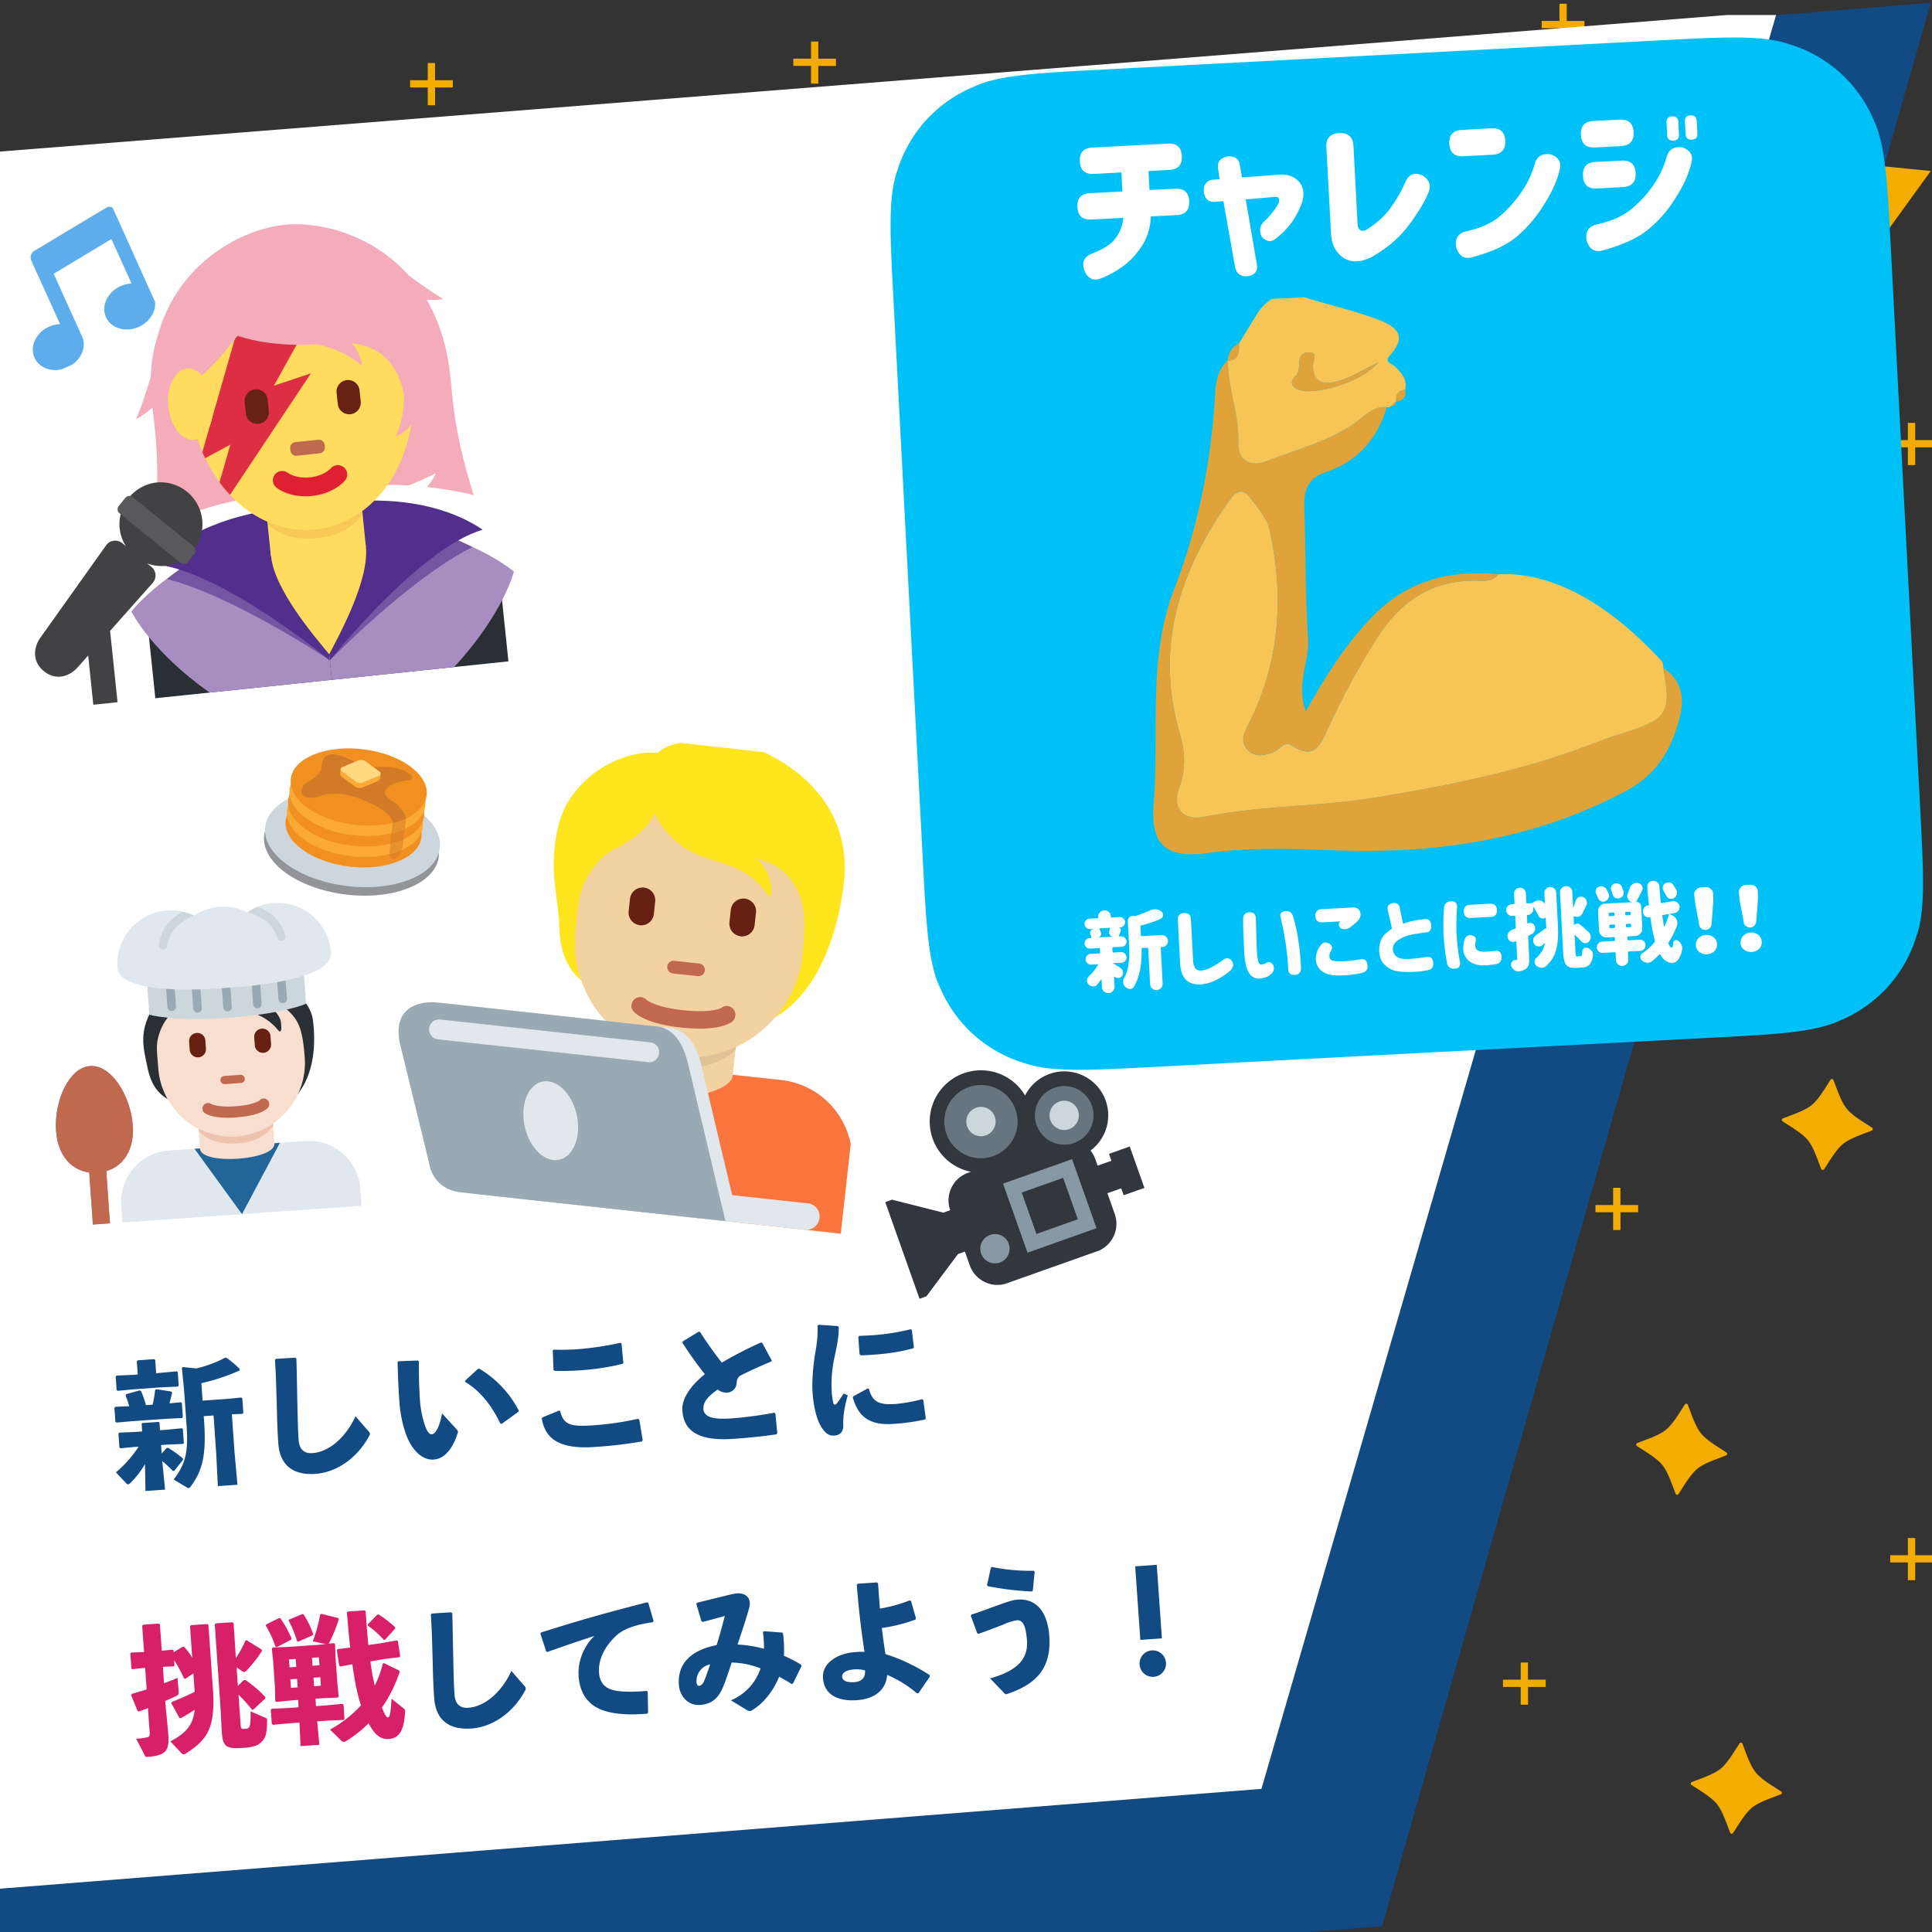 <svg id="レイヤー_1" data-name="レイヤー 1" xmlns="http://www.w3.org/2000/svg" xmlns:xlink="http://www.w3.org/1999/xlink" viewBox="0 0 1024 1024"><rect x="0" y="0" width="1024" height="1024" fill="#333333" stroke="none"/><defs><style>.cls-1{fill:none;}.cls-2{clip-path:url(#clip-path);}.cls-3{fill:#f3ac00;}.cls-4{fill:#f2ab00;}.cls-5{clip-path:url(#clip-path-2);}.cls-6{fill:#124a83;}.cls-7{clip-path:url(#clip-path-3);}.cls-8{fill:#fff;}.cls-9{clip-path:url(#clip-path-4);}.cls-10{fill:#d82068;}.cls-11{clip-path:url(#clip-path-6);}.cls-12{fill:#292f33;}.cls-13{fill:#ffdb5e;}.cls-14{fill:#a88dc1;}.cls-15{fill:#7355a2;}.cls-16{fill:#522e8d;}.cls-17{fill:#f8c954;}.cls-18{fill:#f4abba;}.cls-19{fill:#dd2e44;}.cls-20{fill:#de2032;}.cls-21{fill:#c1694f;}.cls-22{fill:#662213;}.cls-23{fill:#424143;}.cls-24{fill:#59595c;}.cls-25{clip-path:url(#clip-path-10);}.cls-26{clip-path:url(#clip-path-11);}.cls-27{fill:#fa743e;}.cls-28{fill:#f3d2a2;}.cls-29{fill:#e2c196;}.cls-30{fill:#ffe51e;}.cls-31{fill:#662113;}.cls-32{fill:#e1e8ed;}.cls-33{fill:#99aab5;}.cls-34{clip-path:url(#clip-path-13);}.cls-35{fill:#31373d;}.cls-36{fill:#66757f;}.cls-37{fill:#ccd6dd;}.cls-38{fill:#8899a6;}.cls-39{clip-path:url(#clip-path-17);}.cls-40{fill:#269;}.cls-41{fill:#f7dece;}.cls-42{fill:#eec2ad;}.cls-43{clip-path:url(#clip-path-21);}.cls-44{clip-path:url(#clip-path-22);}.cls-45{fill:#5dadec;}.cls-46{clip-path:url(#clip-path-24);}.cls-47{fill:#929497;}.cls-48{fill:#ccd6dc;}.cls-49{fill:#f19020;}.cls-50{fill:#faaa35;}.cls-51{fill:#e18524;}.cls-52{fill:#e5922e;}.cls-53{fill:#d17a28;}.cls-54{fill:#ffd882;}.cls-55{fill:#00c0f8;}.cls-56{clip-path:url(#clip-path-27);}.cls-57{clip-path:url(#clip-path-28);}.cls-58{fill:#f6c555;}.cls-59{fill:#e0a33a;}</style><clipPath id="clip-path"><rect class="cls-1" width="1024" height="1024"/></clipPath><clipPath id="clip-path-2"><rect class="cls-1" y="0.47" width="1024" height="1023.53"/></clipPath><clipPath id="clip-path-3"><rect class="cls-1" y="7.94" width="943.2" height="1014.59"/></clipPath><clipPath id="clip-path-4"><rect class="cls-1" x="454.27" y="3.42" width="531.95" height="531.96" transform="translate(-13.11 38.06) rotate(-3)"/></clipPath><clipPath id="clip-path-6"><rect class="cls-1" x="8.36" y="121.3" width="257.02" height="242.45" transform="translate(-24.46 15.54) rotate(-5.97)"/></clipPath><clipPath id="clip-path-10"><rect class="cls-1" x="212.4" y="391.91" width="252.47" height="246.7" transform="matrix(0.11, -0.99, 0.99, 0.11, -210.22, 796.21)"/></clipPath><clipPath id="clip-path-11"><rect class="cls-1" x="212.4" y="391.91" width="252.47" height="246.7" transform="translate(-210.22 796.21) rotate(-83.79)"/></clipPath><clipPath id="clip-path-13"><rect class="cls-1" x="467.33" y="564.31" width="131.98" height="112.57" transform="translate(-176.76 213.96) rotate(-19.53)"/></clipPath><clipPath id="clip-path-17"><rect class="cls-1" x="27.32" y="481.49" width="158.79" height="163.33" transform="translate(-39.02 8.82) rotate(-4)"/></clipPath><clipPath id="clip-path-21"><rect class="cls-1" x="5.85" y="120.19" width="70.99" height="68.64" transform="matrix(0.91, -0.41, 0.41, 0.91, -60.11, 30.86)"/></clipPath><clipPath id="clip-path-22"><rect class="cls-1" x="5.85" y="120.19" width="70.99" height="68.64" transform="matrix(0.91, -0.41, 0.41, 0.91, -60.11, 30.85)"/></clipPath><clipPath id="clip-path-24"><rect class="cls-1" x="149.08" y="389.02" width="77.57" height="93.24" transform="translate(-267.42 569) rotate(-83)"/></clipPath><clipPath id="clip-path-27"><rect id="SVGID" class="cls-1" x="604.53" y="153.04" width="283.06" height="297.11" transform="translate(-14.76 39.46) rotate(-3)"/></clipPath><clipPath id="clip-path-28"><rect id="SVGID-2" data-name="SVGID" class="cls-1" x="604.53" y="153.04" width="283.06" height="297.11" transform="matrix(1, -0.05, 0.05, 1, -14.76, 39.46)"/></clipPath></defs><g class="cls-2"><polygon class="cls-3" points="692.24 42.72 704.84 86.16 660.72 75.16 692.24 42.72"/><polygon class="cls-3" points="978.32 86.16 1023.33 90.63 996.7 127.48 978.32 86.16"/><path class="cls-4" d="M230.59,55.77h-3.87V46.36h-9.38V42.52h9.38V33.4h3.87v9.12H240v3.84h-9.38Z"/><path class="cls-4" d="M551.33,98.15h-3.87V88.74h-9.37V84.9h9.37V75.78h3.87V84.9h9.38v3.84h-9.38Z"/><path class="cls-4" d="M830.4,24.33h-3.87v-9.4h-9.38V11.09h9.38V2h3.87v9.12h9.38v3.84H830.4Z"/><path class="cls-4" d="M1015.09,246.51h-3.87V237.1h-9.37v-3.84h9.37v-9.12h3.87v9.12h9.38v3.84h-9.38Z"/><path class="cls-4" d="M33.16,328.2H29.29v-9.4H19.92V315h9.37v-9.12h3.87V315h9.38v3.84H33.16Z"/><path class="cls-4" d="M56.51,115.61H52.64v-9.4H43.26v-3.84h9.38V93.25h3.87v9.12h9.37v3.84H56.51Z"/><path class="cls-4" d="M433.73,44.33h-3.87V34.92h-9.38V31.08h9.38V22h3.87v9.11h9.37v3.84h-9.37Z"/><path class="cls-4" d="M982.24,382.79h-3.87v-9.41H969v-3.84h9.38v-9.12h3.87v9.12h9.37v3.84h-9.37Z"/><path class="cls-3" d="M971.08,571.9a.87.87,0,0,0-.82.38c-.55.81-1.14,1.75-1.77,2.75-2.33,3.65-5.22,8.2-8.3,10.7s-8.12,4.37-12.18,5.88c-1.1.41-2.15.8-3.06,1.17a.87.87,0,0,0-.48,1.13.83.83,0,0,0,.32.4c.81.55,1.75,1.14,2.75,1.78,3.65,2.32,8.2,5.21,10.7,8.29s4.37,8.13,5.88,12.19c.41,1.1.8,2.14,1.17,3a.86.86,0,0,0,1.13.48.83.83,0,0,0,.4-.32c.55-.81,1.14-1.75,1.78-2.74,2.32-3.66,5.21-8.21,8.29-10.7s8.13-4.38,12.19-5.89c1.1-.41,2.14-.8,3-1.17a.86.86,0,0,0,.48-1.13.83.83,0,0,0-.32-.4c-.81-.54-1.75-1.14-2.74-1.77-3.66-2.33-8.21-5.22-10.7-8.3s-4.37-8.13-5.89-12.19c-.41-1.1-.8-2.14-1.16-3A.87.87,0,0,0,971.08,571.9Z"/><path class="cls-3" d="M40.32,456.63a.69.69,0,0,0-.6.41c-.33.71-.69,1.53-1.07,2.41-1.38,3.2-3.11,7.19-5.25,9.55s-5.91,4.5-8.95,6.23c-.83.46-1.61.9-2.29,1.31a.7.7,0,0,0,.07,1.24c.71.33,1.54.69,2.41,1.06,3.2,1.39,7.19,3.12,9.55,5.26s4.51,5.91,6.23,8.95c.46.83.9,1.61,1.31,2.29a.7.7,0,0,0,1.24-.07c.33-.71.69-1.54,1.06-2.41,1.39-3.2,3.12-7.19,5.26-9.56s5.92-4.5,9-6.22c.82-.46,1.6-.9,2.28-1.31a.7.7,0,0,0-.07-1.24c-.71-.33-1.53-.69-2.4-1.07-3.2-1.39-7.19-3.11-9.56-5.25s-4.5-5.92-6.22-9c-.47-.82-.91-1.6-1.31-2.28A.72.72,0,0,0,40.32,456.63Z"/><path class="cls-3" d="M893.84,744a.85.85,0,0,0-.81.38c-.55.81-1.15,1.75-1.78,2.74-2.33,3.66-5.22,8.21-8.29,10.7s-8.13,4.37-12.19,5.89c-1.1.41-2.15.8-3,1.16a.87.87,0,0,0-.49,1.13.94.94,0,0,0,.32.41c.82.54,1.76,1.14,2.75,1.77,3.66,2.33,8.21,5.22,10.7,8.29s4.37,8.13,5.89,12.19c.41,1.1.8,2.15,1.16,3.05a.87.87,0,0,0,1.13.49.85.85,0,0,0,.4-.32c.55-.82,1.15-1.76,1.78-2.75,2.33-3.66,5.22-8.21,8.29-10.7s8.13-4.37,12.19-5.89c1.1-.41,2.15-.8,3-1.16a.87.87,0,0,0,.49-1.13.85.85,0,0,0-.32-.4c-.82-.55-1.75-1.15-2.75-1.78-3.65-2.32-8.21-5.22-10.7-8.29s-4.37-8.13-5.88-12.19c-.41-1.1-.8-2.15-1.17-3.05A.87.87,0,0,0,893.84,744Z"/><path class="cls-3" d="M18.5,601.08a.7.7,0,0,0-.6.4c-.33.72-.69,1.54-1.07,2.41-1.39,3.2-3.11,7.19-5.25,9.56s-5.91,4.5-8.95,6.22c-.83.47-1.61.91-2.29,1.31a.71.71,0,0,0-.25,1,.79.79,0,0,0,.32.28c.71.34,1.53.69,2.4,1.07,3.2,1.39,7.19,3.12,9.56,5.25s4.51,5.92,6.23,9c.46.82.9,1.61,1.31,2.28a.71.71,0,0,0,1,.25.76.76,0,0,0,.28-.31c.33-.72.69-1.54,1.06-2.41,1.39-3.2,3.12-7.19,5.26-9.56s5.92-4.5,9-6.22l2.28-1.31a.7.7,0,0,0,.24-1,.65.65,0,0,0-.31-.28c-.71-.34-1.53-.69-2.4-1.07-3.2-1.39-7.2-3.12-9.57-5.25s-4.5-5.92-6.22-9c-.46-.83-.9-1.6-1.31-2.28A.67.67,0,0,0,18.5,601.08Z"/><path class="cls-3" d="M922.81,923.66a.86.86,0,0,0-.82.38c-.54.81-1.14,1.75-1.77,2.74-2.33,3.66-5.22,8.21-8.3,10.7s-8.12,4.38-12.18,5.89c-1.1.41-2.15.8-3.06,1.17a.87.87,0,0,0-.48,1.13.89.89,0,0,0,.32.4c.82.55,1.75,1.14,2.75,1.77,3.65,2.33,8.2,5.22,10.7,8.3s4.37,8.12,5.88,12.18c.42,1.1.8,2.15,1.17,3.06a.87.87,0,0,0,1.13.48.89.89,0,0,0,.4-.32c.55-.81,1.15-1.75,1.78-2.75,2.32-3.65,5.22-8.2,8.29-10.7s8.13-4.37,12.19-5.88c1.1-.41,2.14-.8,3.05-1.17a.87.87,0,0,0,.49-1.13.92.92,0,0,0-.33-.4c-.81-.55-1.74-1.14-2.74-1.78-3.66-2.32-8.21-5.21-10.7-8.29s-4.37-8.13-5.88-12.19c-.42-1.1-.8-2.14-1.17-3A.87.87,0,0,0,922.81,923.66Z"/><path class="cls-3" d="M59.85,820.6a.69.69,0,0,0-.6.41c-.34.71-.69,1.53-1.07,2.4-1.39,3.2-3.12,7.19-5.25,9.56s-5.92,4.5-9,6.23c-.83.46-1.61.9-2.28,1.31a.69.69,0,0,0-.25,1,.7.7,0,0,0,.31.28c.72.33,1.54.69,2.41,1.06,3.2,1.39,7.19,3.12,9.56,5.26s4.5,5.91,6.22,8.95c.47.83.91,1.61,1.31,2.29a.7.7,0,0,0,1,.24.65.65,0,0,0,.28-.31c.34-.71.69-1.54,1.07-2.41,1.39-3.2,3.12-7.19,5.25-9.56s5.92-4.5,9-6.22c.83-.46,1.6-.9,2.28-1.31a.71.71,0,0,0,.25-1,.76.76,0,0,0-.31-.28c-.72-.33-1.54-.69-2.41-1.07-3.2-1.39-7.19-3.11-9.56-5.25s-4.5-5.92-6.22-9c-.47-.82-.91-1.6-1.31-2.28A.72.72,0,0,0,59.85,820.6Z"/></g><g class="cls-5"><polygon class="cls-6" points="1023.33 1.47 -509.73 124.83 -607.9 132.7 -1987.67 243.7 -1987.67 1239.73 -898.61 1152.24 -325.77 1106.09 732.51 1020.9 1023.33 1.47"/></g><g class="cls-7"><polygon class="cls-8" points="941.97 5.85 -598.09 127.61 -690.39 134.89 -1987.83 237.54 -1987.83 1158.22 -963.78 1077.29 -425.16 1034.68 668.59 948.14 941.97 5.85"/></g><path class="cls-6" d="M95.85,743.22l.55.47.51,7.36-.47.54L88,752l-18.13,1.27L61.7,754l-.54-.47-.52-7.36.48-.54,7.37-.3c-.59-2.08-1.32-4.16-1.94-5.72l.39-.69,7.18-2,.7.54a56.74,56.74,0,0,1,2.56,7.29l3.56-.25c.55-2.6,1-5.19,1.29-7.78l.63-.41,7.84,1.21.55.55c-.45,1.86-.9,3.87-1.43,5.73ZM84.52,727.69l9.16-.86.54.4.5,7.14-.47.54-9.19.43-13.84,1-8.87.83-.54-.47-.5-7.06.48-.55,8.9-.4L73,728.5l-.49-7L73,721l8.81-.62.48.56.48,6.92Zm1.16,42.73,2.58-2.89.72-.2A54,54,0,0,1,96.91,773l.12.72-4.71,5.89-.72,0A65.73,65.73,0,0,0,86,774.42l1.5,15.11-10.41.73L76.86,776a49.08,49.08,0,0,1-7.79,10.06,2.41,2.41,0,0,1-1.13.66c-.36,0-.66-.17-1.14-.65l-5.37-5.7A61.14,61.14,0,0,0,73.5,766.73l-1.53.11-8.14.79-.54-.4-.52-7.43.41-.47,8.24-.35,3.93-.28-.28-4.08.33-.39,8.67-.6.46.33.29,4.08,3.13-.22,8.5-.81.47.33.53,7.57-.42.4-8.53.38-3.13.21Zm22.46-17.89c1.29,18.5-.69,26.76-7.11,35.4-.41.47-.68.78-1,.81a2,2,0,0,1-1-.37l-7-4.19c6.51-8.43,7.82-14.82,6.84-28.87l-1.27-18.14L96.41,725.1l.48-.55,7.15.75a64.3,64.3,0,0,0,15.26-5.68l.66,0a45.66,45.66,0,0,1,7.08,6l0,.73a104.59,104.59,0,0,1-20.31,6.76l.65,9.25,13.1-.92,7.49-.74.47.48.54,7.65-.4.54-5.69.25,1.39,19.88,1.58,17.45-10.41.73-.86-17.5-1.4-19.95-5.24.36Z"/><path class="cls-6" d="M146.2,720.23l10.27-.64.62.47c.27,9.05.34,15.27.5,22.8.15,6.35.29,14.54.68,20.22.37,5.24,3,7.4,7.38,7.09,8.37-.58,17.38-7.8,22.78-19.52l6.93,8a1.71,1.71,0,0,1,.38,2.32c-6.41,11.93-17.38,19.43-28.52,20.21S148.37,777.3,147.51,765c-.71-10.12-.68-16.93-.92-23.57-.18-5.7-.26-12.13-.86-20.65Z"/><path class="cls-6" d="M211.2,721.47l10.29-.36.55.48c-.09,8.13.19,15.35.49,19.58a52.84,52.84,0,0,0,2.68,14.3c1,2.78,2.1,4.83,3.7,4.71,2-.13,4.17-4.24,5.38-11.06l7.92,8.67a1.56,1.56,0,0,1,.35,1.81c-2.39,7.77-6.74,13.56-12.64,14-4.73.33-9.12-2.73-12.44-8.43-2.58-4.42-5.11-12.44-5.81-22.35-.41-5.9-.75-12.9-.94-20.86Zm35.4,10.25,6.6-6.1.79-.2a55.13,55.13,0,0,1,20.94,22.18l-.17.67-8.85,6.4-.74-.17c-4.64-9.77-10.72-17.32-18.67-22.11Z"/><path class="cls-6" d="M287.48,751.26l8.82-3.62.6.25c1.77,7.49,5.79,8.38,18,7.53A161,161,0,0,0,338.17,752l.69.46,1.78,10.85-.39.69a234.11,234.11,0,0,1-25.33,2.94c-21.77,1.52-26.32-7-27.77-15.11Zm6-35.92a125.48,125.48,0,0,0,13-.25,164.28,164.28,0,0,0,22.38-3.39l.54.4,1,10.25-.54.55a130.51,130.51,0,0,1-22.67,3.41c-4.08.29-8.82.4-13.22.27l-.62-.47-.36-10.37Z"/><path class="cls-6" d="M411.56,760.22c-6.66,1-13.71,1.76-22.88,2.4-17.48,1.23-26.23-3.51-27-14.94-.47-6.62,4.55-13.34,11.89-19.34a199,199,0,0,1-11.84-16.59l.09-.74,8.49-5.2.74.17q5.36,8.4,11.53,16.24a211.55,211.55,0,0,1,20.69-10.66l.75.24,5,9.23-.25.6c-6.19,2.56-12.5,5.49-16.6,7.6a4.75,4.75,0,0,0-1.71,3.78,5.38,5.38,0,0,1-4.91,5.1,7.51,7.51,0,0,1-5.16-1.61c-5.45,3.67-7.79,6.91-7.55,10.33.34,4.88,6.61,5.54,15.2,4.94a215.4,215.4,0,0,0,22.33-3l.61.41,1,10.39Z"/><path class="cls-6" d="M433.92,702.16l10.14.68.48.56c.08,4.23-.58,8.45-2.24,16a66.73,66.73,0,0,0-1.51,17.08,34.16,34.16,0,0,0,.95,7.33c.28.93,1,.95,2-.22a58.24,58.24,0,0,0,3.38-5l2.19.94c-1.75,6.35-2.52,11-2.35,15.6.16,3.29-1.3,5.44-4.64,5.75-2.91.27-4.77-1.2-6.65-4-1.79-2.59-4.24-8.34-5-18.83-.45-6.55.45-15.54,1.66-22.36a61.21,61.21,0,0,0,1-13.1Zm56.42,50.2a112.53,112.53,0,0,1-17,2.36c-14.64,1-19-6.06-21.33-14l.32-.68,7.54-4.11.67.17c1.86,6.75,4.86,8.74,14.61,8a85,85,0,0,0,13.51-2.48l.69.39,1.33,9.71Zm-35-44.31c2.4-.1,4.74-.18,7-.34a118.42,118.42,0,0,0,20.41-3.19l.54.4,1.08,9.15-.4.61A107.9,107.9,0,0,1,463.06,718c-2.33.17-4.59.33-6.93.34l-.56-.62-.63-9Z"/><path class="cls-10" d="M92.51,882.8l-.41.4-5.76.25.61,8.67c2.64-.92,5-1.89,7.11-2.84l.66,7.27c.09,1.31-.16,1.84-1.3,2.36-1.56.77-3.62,1.65-5.82,2.6l.14,2,1.47,15.85c.6,8.59-1.27,11.14-11.1,11.82-.8.06-1-.07-1.37-.78l-4.57-8.83a35.47,35.47,0,0,0,5.44-.67c1.45-.25,1.85-.72,1.73-2.46l-.91-13.11c-1.64.63-3.28,1.25-4.85,1.8l-.68-.32-3.37-8.32.32-.69c2.66-.77,5.31-1.54,7.89-2.38L76.94,884l-6.76.7-.53-.4-.56-7.94.41-.47,6.86-.26-1-13.91.47-.61,8.3-.58.62.46,1,13.91,5.75-.54.46.33.07,1,4.85-2.9.73.09a38.89,38.89,0,0,1,4.29,5.77L100.72,862l.47-.62,8.66-.61.62.47,2.33,33.28c1.43,20.46-2.12,27.22-14.54,35a2.88,2.88,0,0,1-.85.35A1.73,1.73,0,0,1,96,929l-5.69-6c8.53-4.62,12-8.75,12.88-16.78-2.1,1.39-4.42,2.8-7.37,4.46l-.67-.1-4.35-7.81.24-.68c3.64-1.43,7.76-3.18,12.14-5.39l-.68-9.75L98.2,889.8l-.67-.17a76.56,76.56,0,0,0-5.22-9.74ZM125,878.85a56,56,0,0,0,5.06-9.28l.72-.2,8,5,.05.73a73.49,73.49,0,0,1-8.4,10.61,1.61,1.61,0,0,1-.92.5,2,2,0,0,1-1.05-.37l-3.07-2.12.69,9.9,3.14-3.15h.88a59,59,0,0,1,10.51,9l0,.74-6.32,5.92-.73,0a95.61,95.61,0,0,0-7.14-7.91l1.11,15.87c.15,2.19.46,2.39,2.21,2.26,2.47-.17,3.2-.3,3.08-9.29l7.62,3.28c.9.37,1.14.65,1.13,1.53-.08,6.15-.56,8.67-2.33,10.7-1.89,2.25-4.07,3.43-10.41,3.87-9,.63-10.73-.71-11.26-8.28l-.73-13.49-3-43.62.47-.62,8.89-.62.62.47Z"/><path class="cls-10" d="M146.78,872.94l-.74-.17a56.85,56.85,0,0,0-5.17-11.13l.25-.67,6.86-3.41.67.24a56.85,56.85,0,0,1,5.87,10.64l-.25.68Zm20.7,31.33,5.1-.36,8.94-.84.55.47.52,7.5-.47.55-9,.41-5,.35,1.16,12.43-10,.7L158.73,913l-5.17.36-8.87.84-.62-.47-.53-7.58.48-.47,9-.41,5.24-.36L158,901l-3,.21-8.65.83-.47-.48-.18-7.89-.9-12.82-.72-7.12.47-.55,8.47-.3,15.58-1.08,3.93-.43-6.76-1.42a78.51,78.51,0,0,0,3.91-14.11l.56-.48,9,2.23.33.63a84.65,84.65,0,0,1-5.05,12.5c-.13.23-.19.38-.33.47l2.83-.28.55.48.28,7.15.9,12.82.76,7.77-.47.62-8.46.37-3.35.24Zm-9.34-34.18-.68-.24A57.81,57.81,0,0,0,153,859l.25-.6,6.9-2.9.74.17a47.87,47.87,0,0,1,5.12,10.4l-.32.68Zm-1.41,9.17-3.57.25.3,4.23,3.57-.25Zm-2.83,10.81.32,4.52,3.57-.25-.32-4.52Zm15.43-7.44L169,878.4l-3.64.26.3,4.22Zm-2.88,11.1,3.64-.26-.31-4.51-3.64.25Zm29.89-13.14a110.84,110.84,0,0,0,2.28,12.79,50.77,50.77,0,0,0,4.25-11.56l.63-.34,8,3.9.34.71a74.34,74.34,0,0,1-9.42,19c1.58,3.77,2.48,5.24,3.07,5.2.87-.06,1.61-1,2-9.94l6.28,5c.7.61,1,1,.93,1.84-.45,10.35-3.47,14.15-8.5,14.5-3.86.27-7.19-1.32-10.82-8.31a68,68,0,0,1-11.86,9.39,3.12,3.12,0,0,1-1.21.45,1.57,1.57,0,0,1-1.28-.5l-6.13-6a63.77,63.77,0,0,0,16.44-12.86c-2.39-7-3.5-14.47-4.6-21.78l-6.35,1.18-.62-.4-1.24-8.33.41-.47,6.67-.83c-.6-5.52-1.18-11.62-1.73-18.47l.4-.61,9-.63.55.48c.4,6.7.88,12.67,1.4,17.9l6.88-1,8.24-1.45.55.47,1.21,7.89-.4.54-8.27,1ZM204,869.15l-.59,0a48.14,48.14,0,0,0-8.35-7.46l-.19-.64,5-5.18.72-.2a56.66,56.66,0,0,1,8.81,6.77l.12.65Z"/><path class="cls-6" d="M228.82,855.2l10.27-.65.62.47c.27,9.06.33,15.27.5,22.8.15,6.36.28,14.55.68,20.23.37,5.24,3,7.4,7.38,7.1,8.37-.59,17.38-7.8,22.78-19.53l6.93,8a1.71,1.71,0,0,1,.38,2.32C272,907.88,261,915.37,249.84,916.15S231,912.28,230.12,900c-.7-10.12-.67-16.93-.91-23.57-.18-5.7-.27-12.13-.86-20.65Z"/><path class="cls-6" d="M289.5,875.32l-3.08-9.44.26-.6c20-6.37,36-10.86,56.25-16l.68.32,2.79,9.54-.47.69c-8,1.15-15,3.1-19.19,7-6.39,5.93-9.71,12.82-9.23,19.67.39,5.61,3.36,8.33,7.75,9.34,4.09,1,9.94,1,17.51.38l.55.48.19,11.11-.55.47c-9.09.79-17.1.39-23.25-1.74-7.42-2.55-12.36-8.35-13.06-18.26A27.73,27.73,0,0,1,315,867.11c-7,2.24-14.67,4.83-24.8,8.46Z"/><path class="cls-6" d="M387.39,901.19a27.69,27.69,0,0,0,15.72-16.91,44.26,44.26,0,0,0-15.29-3.1c-2.72,8.17-4.23,12.74-5.92,15.71-2.28,4-5.49,6.38-10.88,6.76-6.7.47-10.81-5-11.21-10.7-.74-10.63,5.68-18.18,20-21,1.86-5.91,2.78-9.41,4.34-15.45-3.23.89-7.18,2-11.71,3.16l-.69-.46-2.67-9,.31-.68c7.91-2,14.39-3.57,18.78-4.61a14.65,14.65,0,0,1,2.46-.39c4.08-.29,6.57,1.81,6.79,5a9.16,9.16,0,0,1-.33,2.66c-1.56,5.82-3.64,11.74-6.17,19.46a65.63,65.63,0,0,1,14,2.24,58.17,58.17,0,0,0-.54-8.75l.4-.54,9.85.7.41.63a67.07,67.07,0,0,1,.45,11.68,70.71,70.71,0,0,1,9.11,4.71l.2.79-4.48,9.16-.71.35c-2.38-1.59-4.66-2.82-6.64-3.93C410,896,404.78,903,398,906.82a2.76,2.76,0,0,1-2-.37Zm-18.25-9.85c.11,1.53.59,2.23,1.47,2.17s1.77-.79,2.54-2.45c.93-2.26,1.74-4.37,3.25-8.93A9.09,9.09,0,0,0,369.14,891.34Z"/><path class="cls-6" d="M485.17,858.42a85.05,85.05,0,0,1-17.77,4.46c.57,4.94,1.18,9.43,1.92,13.84a94.17,94.17,0,0,1,23.39,11.1l.13.8-6,8.77-.8.12a62.55,62.55,0,0,0-15.84-9.8c-.4,6.76-5.26,12.67-16,13.42-10,.7-17.39-2.81-18-11.77-.54-7.57,7.13-13,17-13.7a39.24,39.24,0,0,1,5-.13c-1.65-10.93-2.92-20.8-4.1-35.57l.54-.55,10.13-.7.61.47c.34,4.8.65,9.24,1,13.39a74.69,74.69,0,0,0,15.73-4.32l.75.31,2.61,9.11Zm-32.84,26.44c-3.86.28-6.09,1.89-6,3.71.17,2.4,2.64,3.26,6.57,3s5.9-2.6,5.57-6.24A17.39,17.39,0,0,0,452.33,884.86Z"/><path class="cls-6" d="M518,865.78l-3.44-9.34.32-.69c4.94-1.51,10.28-3.64,14.71-5.2,4.22-1.46,7.14-2.54,9.76-2.73,9.32-.65,15.84,5.7,16.8,19.39,1.23,17.55-7.56,25.77-22.58,30.7a1.19,1.19,0,0,1-1.28-.5l-7.5-7.82c14.35-4.07,20.21-10.2,19.53-20-.57-8.23-2.31-11-5.37-10.82a28,28,0,0,0-7.3,2.34c-3.77,1.43-8.33,3.22-13,4.86Zm5.15-25.68,2.06-9.29.64-.26a103,103,0,0,0,22.09,2l.47.47-1,10.1-.56.4a157.09,157.09,0,0,1-23.39-2.83Z"/><path class="cls-6" d="M615.83,868.38l-11.43.8-2.73-39,11.43-.8ZM618,881.25a7,7,0,1,1-14,1h0a7,7,0,0,1,14-1Z"/><rect class="cls-1" width="1024" height="1024"/><g class="cls-11"><g class="cls-11"><g class="cls-11"><g class="cls-2"><path class="cls-12" d="M212.48,283.74l-86.38,9c-23.85,2.5-49.64,21.1-47.15,44.95l3.38,32.39,187.15-19.55-3.38-32.4c-2.49-23.85-29.76-36.91-53.62-34.41"/><polygon class="cls-13" points="168.32 287.75 124.24 296.73 174.83 349.98 206.42 288.14 168.32 287.75"/><path class="cls-14" d="M175.9,360.33l64.79-6.77c26.16-28.2,31.7-50.61,31.7-50.61s-26.62-22.69-73.83-26.1c.92,8.81,9.47,21.8,9.47,21.8L174.82,350Z"/><path class="cls-15" d="M250.42,290s-15-8.09-31.46-11.73c-22.78-5-15.73,14.9-15.73,14.9s-23,46.3-28.41,56.8c0,0,43-44,75.6-60"/><path class="cls-16" d="M174.83,350s47.16-59.34,81-69.25c-32-21.52-75.17-14.28-75.17-14.28.92,8.8,12.12,12.33,13.26,23.22,1.87,17.89-14,46.6-19.43,57.1Z"/><path class="cls-14" d="M175.9,360.33l-64.79,6.76c-31.42-22.18-41.48-43-41.48-43s21.36-27.7,66.84-40.79c.92,8.81-4.76,23.29-4.76,23.29L174.81,350Z"/><path class="cls-15" d="M88.45,306.93s13.06-11,28.37-18c21.24-9.62,18.46,11.33,18.46,11.33s32,40.55,39.54,49.7c0,0-51.11-34.17-86.37-43.05"/><path class="cls-16" d="M174.81,350s-58.4-48.32-93.56-51c26.82-27.66,70.6-29.51,70.6-29.51.92,8.8-9.31,14.57-8.17,25.46,1.87,17.9,23.31,42.7,30.81,51.85Z"/><path class="cls-13" d="M143.58,294.7c11.36,6.56,20.84,4.95,25.93,4.42s15.86-1,24.4-9.45l-3-29.8-50.39,5.26Z"/><path class="cls-17" d="M141.81,277.7c7.84,7.2,16.78,8.43,26.24,7.44s17.95-4,24.14-12.7l-2.1-20.17-50.39,5.26Z"/><path class="cls-18" d="M230.89,250.88a25.94,25.94,0,0,1-4.6,7.25,196.15,196.15,0,0,1,24.89,4.28s-4-4.4-6.41-13c-.85-3-3.44-5.66-4.33-9.56-1.06-4.62-2.23-9.9-3.16-15.73-1.09-6.81-2.23-12.93-2.82-21.23-4.61-64.21-53.48-76.13-83-73s-79.34,23.26-70.58,87c1.14,8.24,1.81,15.86,2.15,22.75.3,5.9.35,11.26.27,16-.07,4-.24,7.57-.45,10.67a123.68,123.68,0,0,1-1.59,13.84S129,256.32,165.49,264.4c15.52-7,34.68-8.06,51-7.09a157.84,157.84,0,0,0,14.44-6.43"/><path class="cls-13" d="M151.5,130.49C118.85,133.9,96,170.7,100.34,212.7a92.84,92.84,0,0,0,7,27c.47,1.09.95,2.17,1.45,3.23a80.8,80.8,0,0,0,7.63,12.73,72.6,72.6,0,0,0,5.57,6.69c12.25,13,28.34,20,45.24,18.25,32.62-3.41,55.74-38.23,51.35-80.21s-34.41-73.27-67-69.86"/><path class="cls-19" d="M145.18,204.42l15.8-28.5-32.74-9.5-21,73.24c.47,1.09,1,2.17,1.45,3.22l13.41-7.21-5.78,19.94a67.27,67.27,0,0,0,5.58,6.69l42.9-64.41Z"/><path class="cls-20" d="M165.32,262.85c-11.56,1.2-18.21-3.88-18.92-4.47a4.95,4.95,0,0,1,6.18-7.73c.28.2,4.34,3.12,11.72,2.35s10.83-4.57,11-4.73a5,5,0,0,1,6.95-.58,4.91,4.91,0,0,1,.69,6.87c-.58.73-6,7.08-17.59,8.29"/><path class="cls-21" d="M169.45,240.27l-12.16,1.27a3.06,3.06,0,0,1-3.37-2.72h0l-.11-1.1a3.05,3.05,0,0,1,2.73-3.37h0l12.16-1.27a3.07,3.07,0,0,1,3.37,2.73l.11,1.1a3.06,3.06,0,0,1-2.73,3.36"/><path class="cls-22" d="M185.74,219.55a6.14,6.14,0,0,1-6.72-5.46l-.64-6.08a6.13,6.13,0,0,1,12.17-1.4s0,.09,0,.13l.64,6.08a6.15,6.15,0,0,1-5.46,6.73m-48.69,5.09a6.15,6.15,0,0,1-6.73-5.46l-.63-6.08a6.12,6.12,0,1,1,12.18-1.27l.64,6.08a6.15,6.15,0,0,1-5.46,6.73"/><path class="cls-18" d="M240.32,215.5c-.82-8-.94-9.14-1.72-16.67-1.69-16.1-6.23-29.33-12.54-40.06a31.06,31.06,0,0,0,9-.26c-6-3.42-15-10-18.45-12.58-19.44-21.77-47.22-28.69-66-26.73-27,2.83-68.37,27.08-70.12,80.17l-.2-.78s-4.5,15.33-8.17,23.51a34.89,34.89,0,0,0,8.9-6.44c.53,5.27.8,9,2.43,22.68l5.18-.54c-.9-7.18-.48-1.58-.66-3.31-2.58-24.63,15.15,2,13.31-15.53s7.83-20.34,16.66-31.22c2.13-2.63,5.29-6.48,8-9.76,10.52,3.5,24.36,5.52,42.2,4.52A55.07,55.07,0,0,1,192,193.85a22.21,22.21,0,0,0-5.65-11.93c14.32,1.41,24,10.05,27.51,26l.13.51a49.41,49.41,0,0,1-4.25,23,20.15,20.15,0,0,0,8.8-7.33c12.27,33.47,32.61,38.3,32.61,38.3a265.35,265.35,0,0,1-10.87-46.93"/><path class="cls-13" d="M112.81,213c1.08,10.42-3.32,19.43-9.83,20.11s-12.68-7.22-13.77-17.64S92.52,196,99,195.33s12.69,7.23,13.78,17.65"/><path class="cls-23" d="M83.21,255.71a22.21,22.21,0,0,0-19.78,24.4h0a21.92,21.92,0,0,0,3.26,9.32l-1.85-1.5a5.91,5.91,0,0,0-8.32.74c-.13.16-.25.32-.37.49L21.33,338.09c-3.44,4.93-4.51,12.43,1.92,17.64s13.44,2.78,17.68-1.75l5.81-6.54,2.72,26.1L62.3,372.2l-3.95-37.83,22.42-25.23a5.92,5.92,0,0,0-.12-8.35l-.47-.41L78,298.64a22,22,0,0,0,9.81,1.26,22.22,22.22,0,0,0-4.63-44.19"/><path class="cls-24" d="M99.61,297.91a2.79,2.79,0,0,1-3.91.41L63.35,272.08a2.77,2.77,0,0,1-.42-3.89h0l3.5-4.31a2.78,2.78,0,0,1,3.91-.41h0l32.35,26.23a2.77,2.77,0,0,1,.41,3.91h0Z"/></g></g></g></g><g class="cls-25"><g class="cls-26"><g class="cls-2"><path class="cls-27" d="M447.61,654.09,451.42,619A42.29,42.29,0,0,0,414,572.42h0L301.8,560.22a42.32,42.32,0,0,0-46.63,37.48h0l-3.81,35Z"/><path class="cls-28" d="M327.23,563.74c-.68,6.27,15,15.76,29,17.29s31.38-4.38,32.06-10.64l2.91-26.75L330.14,537l-2.91,26.75Z"/><path class="cls-29" d="M328.69,549.82c7.47,10.56,17.77,14.32,29.26,15.57s22.33-.22,31.91-8.92L392.52,532l-61.18-6.66-2.66,24.47Z"/><path class="cls-30" d="M402.67,397.66c-13-5.83-44.9-8.1-54,1.36C328,397.18,301.8,413.2,296,437.45c-5.79,24,0,36.08.48,54.67.57,21,11.51,29,20.53,32.75,11.48,19.18,25.83,20,49.78,22.58,46.76,5.08,72.44-23.78,80.18-76.72,4.69-32-11.52-58.4-44.25-73.07"/><path class="cls-28" d="M421.83,470.31c-3.84-6.76-9.08-12.43-21.59-15.6,4.53,2.7,8.27,10.73,8.41,15s.38,7.67-2.94,3.09c-13.29-18.34-30.46-13.55-45.64-25.52-10.61-8.36-13.22-16.62-13.22-16.62s-2.53,10.36-21,19.2c-5.34,2.56-12.07,8.83-16.49,18.69-3.18,7.08-3.15,13.71-4.36,24.9-3.55,32.66,20.38,63.05,53.58,66.66s63.14-21.17,66.66-53.59c2.19-20.31.93-28.48-3.45-36.19"/><path class="cls-21" d="M370,517.39l-13.36-1.45a3.36,3.36,0,0,1,.73-6.69l13.36,1.45a3.37,3.37,0,0,1-.64,6.7H370"/><path class="cls-31" d="M339.15,490.37a6.71,6.71,0,0,1-5.95-7.4l.72-6.68a6.72,6.72,0,0,1,13.36,1.45l-.72,6.68a6.72,6.72,0,0,1-7.39,6h0m53.45,5.82a6.72,6.72,0,0,1-6-7.41l.72-6.68a6.72,6.72,0,0,1,13.36,1.45h0l-.73,6.68a6.72,6.72,0,0,1-7.4,6"/><path class="cls-21" d="M361.18,544.65c-19.3-2.1-24.7-7.68-25.58-8.8a4.62,4.62,0,0,1,7-6c.34.3,4.68,4,19.53,5.58,15.42,1.68,20.24-1.24,20.29-1.27a4.49,4.49,0,0,1,6.31.71l.08.1a4.72,4.72,0,0,1-.82,6.56c-1.1.9-7.56,5.19-26.86,3.09"/><path class="cls-32" d="M434.36,645.55a7,7,0,0,1-7.76,6.25h0l-70.09-7.62a7.05,7.05,0,1,1,1.52-14h0l70.09,7.62a7,7,0,0,1,6.25,7.76h0"/><path class="cls-32" d="M354.83,544.71,239.32,532.15c-10.68-1.16-25,2.76-20.06,22.86l15.07,61.75s1.27,14.27,17,16L391.54,648l-19.46-81.83c-2.07-9.6-6.56-20.28-17.25-21.45"/><path class="cls-33" d="M347.83,544,232.31,531.39c-10.68-1.16-25,2.76-20.06,22.86L227.33,616s1.26,14.28,17,16l140.18,15.24L365.07,565.4c-2.07-9.6-6.56-20.29-17.24-21.45"/><path class="cls-32" d="M305.68,591c2.48,11.42-1.69,22-9.3,23.66s-15.79-6.26-18.26-17.68,1.69-22,9.3-23.66,15.79,6.26,18.26,17.68m38.37-28L231.9,550.85A5.29,5.29,0,0,1,233,540.34h0l112.15,12.19A5.29,5.29,0,0,1,344.05,563"/></g></g></g><g class="cls-34"><g class="cls-34"><g class="cls-2"><path class="cls-35" d="M587.78,611.58l1.3,3.66-7.32,2.59-1.3-3.65a15.12,15.12,0,0,0-2.47-4.35,23.29,23.29,0,1,0-34.68-29.2,27.16,27.16,0,1,0-28.73,40.44l-1.5.53a15.53,15.53,0,0,0-9.45,19.82l-3.66,1.3-27.14-6.85-3.66,1.3,18.17,51.22,3.66-1.3,16.76-22.42,3.66-1.3,2.59,7.32a15.54,15.54,0,0,0,19.82,9.45h0l47.57-16.87a15.53,15.53,0,0,0,9.44-19.83l-3.89-11,7.32-2.6,1.3,3.66,11-3.89-7.78-21.95Z"/><path class="cls-36" d="M538.22,588a19.41,19.41,0,1,1-24.78-11.8h0A19.41,19.41,0,0,1,538.22,588"/><path class="cls-37" d="M517.33,587.14a7.77,7.77,0,1,1-4.72,9.91h0a7.77,7.77,0,0,1,4.72-9.91"/><path class="cls-36" d="M558.87,576.53a15.53,15.53,0,1,1-9.44,19.82,15.52,15.52,0,0,1,9.44-19.82"/><path class="cls-37" d="M561.46,583.85a7.76,7.76,0,1,1-4.72,9.91h0a7.76,7.76,0,0,1,4.72-9.91"/><rect class="cls-38" x="536.98" y="619.78" width="38.82" height="38.82" transform="translate(-181.65 222.74) rotate(-19.53)"/><rect class="cls-35" x="544.74" y="627.54" width="23.29" height="23.29" transform="translate(-181.65 222.74) rotate(-19.53)"/><path class="cls-38" d="M524.75,654.53a7.76,7.76,0,1,1-4.72,9.91h0a7.76,7.76,0,0,1,4.72-9.91"/></g></g></g><g class="cls-2"><path class="cls-4" d="M809.9,903.52H806v-9.41h-9.38v-3.84H806v-9.11h3.87v9.11h9.38v3.84H809.9Z"/><path class="cls-4" d="M1015.09,837.53h-3.87v-9.4h-9.37v-3.84h9.37v-9.12h3.87v9.12h9.38v3.84h-9.38Z"/><path class="cls-4" d="M858.9,651.93H855v-9.41h-9.38v-3.84H855v-9.12h3.87v9.12h9.38v3.84H858.9Z"/></g><g class="cls-39"><g class="cls-39"><g class="cls-39"><g class="cls-2"><path class="cls-32" d="M191.62,639.09,191,630a27.22,27.22,0,0,0-29.05-25.25h0l-72.41,5.06A27.23,27.23,0,0,0,64.26,638.9L64.9,648Z"/><polygon class="cls-40" points="128.26 643.52 148.36 605.73 103.1 608.89 128.26 643.52"/><path class="cls-41" d="M106,608.86c.62,8.88,40.08,6.12,39.46-2.76l-1.18-17-39.47,2.76Z"/><path class="cls-42" d="M105.32,599.52c5.93,5.83,12.88,7,20.3,6.52s14.12-2.69,19.2-9.29L143.71,581l-39.51,2.77,1.1,15.8Z"/><path class="cls-12" d="M124.31,511.83c-8.91-2.22,5.36-17.2.71-10.19-13.31,1.19-33.63,16.72-42.47,30.12-9.53,14.45-6.7,22.9-4.26,34.62,2.76,13.28,10.59,17,16.73,18.4,9.47,10.84,18.64,9.71,34.1,8.63,30.2-2.11,40.27-25.16,36.7-53.08-2.16-13.41-19.11-23-41.51-28.5"/><path class="cls-41" d="M155.22,538.27c-3.2-3.84-7.17-6.84-15.45-7.42,3.17,1.19,8.35,7.27,8.92,9.93s.93,7.9-1.4,5.1c-10.17-12.25-22.83-9.32-33.82-15.17-7.67-4.08-10.27-9-10.27-9s-.42,6.85-11.08,14.55c-3.09,2.24-6.64,7-8.31,13.72-1.21,4.85-.43,9,.07,16.27a39.15,39.15,0,0,0,41.54,36.11c21.44-1.5,37.57-20.61,36.11-41.54-.93-13.12-2.65-18.15-6.3-22.53"/><path class="cls-21" d="M127.77,574l-8.63.6a2.16,2.16,0,1,1-.3-4.31h0l8.63-.6a2.16,2.16,0,1,1,.3,4.31h0"/><path class="cls-31" d="M105.14,560.4a4.32,4.32,0,0,1-4.61-4l-.3-4.31a4.32,4.32,0,0,1,8.62-.6l.3,4.31a4.31,4.31,0,0,1-4,4.61h0M139.66,558a4.33,4.33,0,0,1-4.62-4l-.3-4.31a4.33,4.33,0,0,1,8.62-.74s0,.09,0,.14l.3,4.31a4.32,4.32,0,0,1-4,4.61"/><path class="cls-21" d="M125.28,592.27c-12.46.87-16.51-2-17.2-2.66a3,3,0,0,1,3.78-4.58c.25.15,3.42,2,13,1.3,10-.7,12.69-3.1,12.71-3.12a2.89,2.89,0,0,1,4.08-.27l.06,0a3,3,0,0,1,.23,4.25c-.59.7-4.2,4.15-16.66,5"/><path class="cls-37" d="M162.2,532s-11.55,5.36-41.22,7.43-41.86-1.62-41.86-1.62l-1.9-27.16,83.07-5.8,1.9,27.15Z"/><path class="cls-33" d="M93.27,533.4a2.27,2.27,0,0,1-4.53.32l-.95-13.58a2.27,2.27,0,1,1,4.52-.41.28.28,0,0,1,0,.09Zm58.84-4.11a2.27,2.27,0,0,1-4.52.4.28.28,0,0,1,0-.09l-1-13.58a2.27,2.27,0,0,1,4.52-.41s0,.07,0,.1Zm-45.14,5a2.27,2.27,0,0,1-4.52.41v-.09l-1-13.58a2.27,2.27,0,0,1,4.52-.41.28.28,0,0,0,0,.09Zm15.88-.66a2.27,2.27,0,1,1-4.53.32h0l-.95-13.58a2.27,2.27,0,0,1,4.52-.41s0,.07,0,.1ZM138.66,532a2.27,2.27,0,0,1-4.53.32l-.95-13.58a2.27,2.27,0,0,1,4.53-.31Z"/><path class="cls-32" d="M145.15,478.61a28.13,28.13,0,0,0-14.06,4.93,28.19,28.19,0,0,0-28.3,1.75,28.32,28.32,0,0,0-40.52,27.54c1.09,15.62,52.15,11.13,57.22,10.78,5.24-.37,57-3.07,55.93-18.7a28.34,28.34,0,0,0-30.27-26.3"/><path class="cls-33" d="M70.39,596.4c1.09,15.62-7.46,24.4-18.7,25.19s-20.94-6.72-22-22.34S36.48,565.8,47.73,565s21.56,15.76,22.66,31.39"/><rect class="cls-33" x="47.77" y="612.49" width="9.07" height="36.3" transform="matrix(1, -0.07, 0.07, 1, -43.85, 5.18)"/><path class="cls-21" d="M70.39,596.4c1.09,15.62-7.46,24.4-18.7,25.19s-20.94-6.72-22-22.34S36.48,565.8,47.73,565s21.56,15.76,22.66,31.39"/><rect class="cls-21" x="47.77" y="612.49" width="9.07" height="36.3" transform="matrix(1, -0.07, 0.07, 1, -43.85, 5.18)"/><path class="cls-37" d="M86.12,503.15a2.68,2.68,0,0,0,.49,0,2.28,2.28,0,0,0,2.08-1.94c.1-.67,1.06-6.63,5.27-10.43a37.47,37.47,0,0,1,8.74-5.54,28.06,28.06,0,0,0-5.91-2,35.6,35.6,0,0,0-5.87,4.19c-5.29,4.77-6.53,11.79-6.72,13.15a2.27,2.27,0,0,0,1.92,2.57m54.2-15.55c4.71,3.18,6.49,8.94,6.67,9.59a2.29,2.29,0,0,0,2.35,1.63,2.46,2.46,0,0,0,.46-.08,2.27,2.27,0,0,0,1.55-2.81c-.38-1.32-2.58-8.1-8.49-12.09a35.28,35.28,0,0,0-6.17-3.25,28.72,28.72,0,0,0-5.44,2.84,37.3,37.3,0,0,1,9.07,4.17"/></g></g></g></g><g class="cls-43"><g class="cls-44"><g class="cls-2"><path class="cls-45" d="M56.3,110.08,18.14,133a4.11,4.11,0,0,0-1.58,5.07l15.29,33.73A15.63,15.63,0,0,0,26,173.17c-6.94,3.15-10.39,10.52-7.69,16.48s10.52,8.22,17.46,5.07,10.38-10.52,7.68-16.47l-15-33.16L59.05,126.7l10.69,23.58a15.49,15.49,0,0,0-5.87,1.39c-6.94,3.14-10.38,10.52-7.69,16.47s10.52,8.23,17.46,5.08S84,162.7,81.33,156.74L60.81,111.49a3.09,3.09,0,0,0-4.06-1.65,3.21,3.21,0,0,0-.45.24"/></g></g></g><g class="cls-46"><g class="cls-46"><g class="cls-2"><path class="cls-47" d="M189.44,422.72c25.56,3.13,44.86,17.19,43.12,31.38s-23.87,23.16-49.43,20-44.86-17.2-43.11-31.39,23.87-23.16,49.42-20"/><path class="cls-48" d="M190,418.22c25.55,3.13,44.86,17.19,43.11,31.38s-23.87,23.17-49.42,20-44.86-17.19-43.12-31.39,23.87-23.16,49.43-20"/><path class="cls-49" d="M223.4,443.7c-1.36,11-18.57,18-38.44,15.58s-34.89-13.37-33.54-24.42,18.57-18,38.45-15.57,34.89,13.37,33.53,24.41"/><path class="cls-50" d="M224.08,438.16c-1.36,11-18.57,18-38.45,15.58s-34.88-13.38-33.53-24.42,18.57-18,38.44-15.57,34.89,13.37,33.54,24.41"/><path class="cls-49" d="M224.76,432.62c-1.36,11.05-18.57,18-38.45,15.58s-34.88-13.37-33.53-24.41,18.57-18,38.44-15.58,34.89,13.37,33.54,24.41"/><path class="cls-50" d="M225.44,427.09c-1.36,11-18.57,18-38.45,15.58s-34.89-13.38-33.53-24.42,18.57-18,38.44-15.57,34.89,13.37,33.54,24.41"/><path class="cls-49" d="M226.12,421.55c-1.36,11-18.57,18-38.45,15.58s-34.89-13.37-33.53-24.42,18.57-18,38.44-15.57,34.89,13.37,33.54,24.41"/><path class="cls-51" d="M213,450.52a39.68,39.68,0,0,1-6.62,2.24,2.4,2.4,0,0,0,2,2.45c1.54.19,3.6-1.25,4.65-4.69"/><path class="cls-52" d="M213.86,444.87a38.57,38.57,0,0,1-7,2.39c-.19,1.83-.34,3.26-.47,4.36a5.44,5.44,0,0,0,0,1.14,39.68,39.68,0,0,0,6.62-2.24,15.46,15.46,0,0,0,.53-2.59l.38-3.06"/><path class="cls-51" d="M214.57,439.32a38.38,38.38,0,0,1-7.15,2.43c-.24,2.15-.43,4-.59,5.51a38.83,38.83,0,0,0,7-2.39c.27-2.13.51-4,.71-5.55"/><path class="cls-52" d="M215.31,433.74l-7.23,2.46q-.37,3.07-.66,5.55a39.12,39.12,0,0,0,7.15-2.43c.46-3.6.74-5.58.74-5.58"/><path class="cls-53" d="M185,402.36c-9.83-4.36-14.32-3.32-14.64,4.79-.08,2.1-3.36,5.21-6.46,6.85-7.21,3.81-5.3,11.9,6.8,7.6,6.06-2.15,14.36-.94,24.08,3.4,8.16,3.63,13.07,7.31,13.3,11.2a27.24,27.24,0,0,0,7.23-2.47,19.19,19.19,0,0,0-7.71-9.45c-8.82-5.23.91-10,8.07-10.6,6.47-.52.83-6-8.8-7.05s-7.55,2.1-21.87-4.26"/><path class="cls-50" d="M201.74,410.19s-.12,3.24-1.28,3.72l-8.38,3.5a4.37,4.37,0,0,1-3.91-.48l-7.29-5.42c-1-.75-.33-4-.33-4Z"/><path class="cls-54" d="M201.07,408.91a1.36,1.36,0,0,1,.67,1.28,1.41,1.41,0,0,1-.94,1l-8.38,3.5a4.43,4.43,0,0,1-3.92-.49l-7.28-5.42a1.18,1.18,0,0,1,.28-2.23l8.37-3.5a4.4,4.4,0,0,1,3.92.48Z"/></g></g></g><rect class="cls-1" width="1024" height="1024"/><path class="cls-55" d="M583.73,36.91,879.84,21.39c34.11-1.79,54.58-2.86,68.52,2.06A70.55,70.55,0,0,1,992.88,63.1c6.41,13.2,7.47,33.45,9.24,67.2l15.65,298.61c1.77,33.75,2.83,54-2.16,67.79a70.53,70.53,0,0,1-40.14,44.09c-13.35,6.35-33.82,7.42-67.93,9.21l-296.1,15.52c-34.12,1.79-54.59,2.86-68.53-2.06a70.55,70.55,0,0,1-44.52-39.65c-6.4-13.2-7.47-33.45-9.23-67.2L473.51,158c-1.77-33.75-2.83-54,2.16-67.79A70.52,70.52,0,0,1,515.8,46.12C529.15,39.77,549.62,38.7,583.73,36.91Z"/><g class="cls-56"><g class="cls-57"><path class="cls-58" d="M881.73,354.38l-.11-.16c4.26,24.27,2.53,26.9-22.77,34.84-4.59,1.44-9.14,3-13.6,4.76-37.41,14.64-76.57,22.4-116.06,28.91-30,4.94-60.64,4.17-90.55,10.18-11.69,2.36-17.72-4.56-13.58-15.6,3.57-9.52,3.05-18.92.36-28.08-13.39-45.64-.69-85.89,25.76-123.42,2.88-4.09,6.71-8.27,11.35-2.14,4,5.29,9,10.85,10.32,17,7.92,35.67,5.56,70.58-11.39,103.71-2.4,4.69-4.06,9-.18,13.1s8.89,3,13.56,1.27c3.39-1.24,5.85-6.36,10.16-3.48,12.09,8.08,15.33-1.41,18.85-9.21a417.74,417.74,0,0,1,24.43-45.48c12.28-20.12,28.74-33.13,53.82-32.81,4.18.06,8.92.8,12-3.37,34.16-1.76,65.47,22.76,87.07,46.51"/><path class="cls-59" d="M794.15,304.38c-3.13,4.18-7.87,3.43-12,3.38-25.09-.33-41.55,12.68-53.83,32.81A416.68,416.68,0,0,0,703.85,386c-3.52,7.8-6.76,17.29-18.85,9.21-4.31-2.88-6.76,2.24-10.15,3.48-4.68,1.72-9.75,2.76-13.57-1.27s-2.22-8.41.18-13.1c16.95-33.13,19.31-68,11.39-103.7-1.36-6.14-6.3-11.7-10.32-17-4.64-6.13-8.46-1.95-11.35,2.14-26.45,37.53-39.15,77.78-25.76,123.42,2.69,9.16,3.21,18.55-.36,28.08-4.14,11,1.9,18,13.58,15.6,29.9-6,60.55-5.24,90.55-10.18,39.49-6.51,78.64-14.27,116.06-28.91,4.47-1.75,9-3.32,13.6-4.76,25.3-7.94,27-10.57,22.77-34.84,9,5.54,11,14.9,9.2,23.48C887.1,395,879.28,409.85,862,419.09c-47.52,25.44-98.61,33.36-151.7,31.67-23.25-.73-46.36-2-69.59,1.3-22.73,3.25-31.11-4.27-29.27-26.44,3.13-37.81-3.34-76.55,10.87-113.31,13-33.73,19.84-68.64,21.78-104.59.33-6.17,1.81-12.25,6.71-16.84,0,14.83,6.1,28.85,5.58,43.8-.37,10.38,7.58,12.63,14.85,9.74,16.93-6.72,35.27-10.84,49.85-22.45,4.3-3.43,8-6.91,13.92-6.13-4.93,16.64-15.46,28.68-32,34.28-9.87,3.33-12,9.52-11.7,18.45.74,23.35.52,46.76,2,70.06.79,12.12-6.5,23.74-1.22,38.32,11.25-19.66,22.1-37.21,37-51.84,18.17-17.82,40.33-23.1,65.06-20.73"/><path class="cls-58" d="M735,215.83c-5.95-.77-9.63,2.72-13.93,6.14-14.59,11.61-32.92,15.73-49.85,22.45-7.27,2.89-15.22.64-14.85-9.74.52-15-5.62-29-5.59-43.8l0,.26c6.38-.3,5.89-4.91,5.93-9.18,3-4.9,6-9.77,9-14.7,6-10.07,14.42-13.28,25.83-9.65,12.4,3.93,25.19,6.79,37.38,11.22,8.82,3.21,18.38,7.77,7.92,19.28-3.64,4,.83,4.54,2.42,6.07,3.6,3.43,6.72,6.92,5.54,12.37-3.81.49-5.19,2.75-4.74,6.34l.08-.36L737,215.41l-.95.47Zm-4.48-23.76c-8.5,4.15-14,7.78-20.13,9.57-6.51,1.91-14.2,3-14.54-7.51-.09-2.94,3.17-7.74-2.52-7.36-7.44.5-2.66,9-6.7,12.58-2.16,1.9-3.11,4.82.7,6.85,7.72,4.12,34.58-3.3,43.19-14.13"/><path class="cls-59" d="M656.7,182c0,4.27.45,8.88-5.93,9.18A10.19,10.19,0,0,1,656.7,182"/><path class="cls-59" d="M740,212.89c-.44-3.59.93-5.85,4.75-6.34.83,3.86-1.13,5.7-4.75,6.34"/><path class="cls-59" d="M737,215.41l3.06-2.88c-.27,1.74-1.17,2.83-3.06,2.88"/><path class="cls-59" d="M730.54,192.07c-8.61,10.83-35.47,18.25-43.19,14.13-3.81-2-2.86-4.95-.7-6.85,4-3.54-.74-12.08,6.7-12.58,5.69-.38,2.43,4.42,2.52,7.36.34,10.54,8,9.42,14.54,7.51,6.09-1.79,11.63-5.42,20.13-9.57"/></g></g><path class="cls-8" d="M571.06,109.74q-.36-7,6.68-7.34l17.17-.9-.53-10.1-14.64.77q-7.05.36-7.41-6.61T579,78.22l40-2.09q7.05-.37,7.41,6.6t-6.68,7.34l-11,.58.53,10.1,13.64-.72q7.05-.36,7.41,6.6T623.65,114l-13.73.72a29.87,29.87,0,0,1-4.29,15,42.34,42.34,0,0,1-8.84,10.23,54.35,54.35,0,0,1-13.06,7.5q-6.12,2.48-8.9-3.84-2.45-6.67,3.87-9.16,9.13-3.52,12.61-8.19a21,21,0,0,0,4.06-10.79l-16.9.88q-7.05.38-7.41-6.6Zm72.8-2.74c-3.38.18-5.31-1.6-5.81-5.34-.2-3.87,1.43-6,4.92-6.44L646.4,95l-.74-5.34q-1-5.77,5.18-6.73,5.77-.39,6.43,5.13l1,6,19.85-1.49q6.78-.43,10.45,3.89T690,107.63a47.67,47.67,0,0,1-5.1,9.9,40.27,40.27,0,0,1-7.82,8.16q-4.12,4.26-8.34-.19-2.16-4.73,1.12-7.94a42.07,42.07,0,0,0,7.82-9.82q1.08-3.64-1.81-3.4l-15.6,1.35L666.15,140q1,5.24-4.56,6.33-5.76.75-7-4.83l-6.18-34.9ZM754,93q5.63,3.73,3,9.17-1.81,5.19-8.3,14.41A61.32,61.32,0,0,1,735,131q-7.25,5.27-10.1,6.13-7.9,3.2-13.41-.91t-6-12L703,78q-.36-7.06,6.77-7.44t7.6,6.68l2.18,41.66q.4,4.27,4.07,3.19a41.58,41.58,0,0,0,5.64-3.88,40.52,40.52,0,0,0,8.91-9.66,66.36,66.36,0,0,0,6.59-11.86Q747.53,90.18,754,93ZM768.18,76.2q-.36-7,6.69-7.34L790.41,68q7.05-.36,7.41,6.6T791.14,82l-15.54.82c-4.7.25-7.17-2-7.42-6.6Zm54,5.68q6.19,2.46,4.43,8.37-2,8.44-8.5,18.6a71.75,71.75,0,0,1-14.34,16.7q-7.86,6.55-23.67,10.88-6.18,1.48-8.25-5.31-1.27-7,5.35-8.52,11.55-2.58,18-8.21a65.09,65.09,0,0,0,11.42-12.92,50.37,50.37,0,0,0,7-15.2q2-5.58,8.47-4.39ZM892,78.22q6.19,2.46,4.42,8.38-2,8.43-8.49,18.59a68.12,68.12,0,0,1-14.71,16.73q-8.22,6.57-24,10.89-6.17,1.49-8.25-5.3-1.27-7,5.35-8.53,11.57-2.58,18.42-8.23a60.32,60.32,0,0,0,11.78-12.94,50.37,50.37,0,0,0,7-15.2q2-5.56,8.47-4.39Zm-54.08-6.75q-.37-7,6.68-7.34l13.82-.73q7.05-.36,7.42,6.61t-6.68,7.43l-13.83.72q-7,.38-7.41-6.6ZM839,93.19q-.36-7,6.69-7.34l13.82-.73q7.05-.36,7.41,6.6t-6.67,7.44l-13.83.72q-7.05.38-7.41-6.6ZM883.3,64.88q-.16-3,2.91-3.2c2.11-.11,3.21.84,3.32,2.87l.36,6.79q.15,3-2.92,3.2c-2.11.11-3.21-.84-3.32-2.87Zm9.75-.52q-.15-3,2.92-3.2c2.11-.11,3.21.85,3.32,2.88l.36,6.79c.1,2-.87,3.09-2.92,3.2s-3.21-.85-3.32-2.87Z"/><path class="cls-8" d="M590,510.61q1.2.67,3.88,2.46a2.69,2.69,0,0,1,1.31,1.95,2.25,2.25,0,0,1,.07.4,2.83,2.83,0,0,1-.6,1.87,2.48,2.48,0,0,1-1.94,1.06h0a2.53,2.53,0,0,1-2-.76l0,0a.16.16,0,0,0-.19,0,.13.13,0,0,0-.08.14l.27,5.16a3.34,3.34,0,0,1-5.56,2.63,3.11,3.11,0,0,1-1.09-2.28l-.21-4c0-.06,0-.1-.13-.13s-.13,0-.16.06c-.66.95-1.35,1.85-2.08,2.72a2.73,2.73,0,0,1-1.94.92h-.23a3.42,3.42,0,0,1-2.32-1,2.84,2.84,0,0,1-.85-1.92,3,3,0,0,1,.9-2.34,30,30,0,0,0,4.87-6.07.26.26,0,0,0,0-.28.25.25,0,0,0-.26-.12l-3.24.17a2.78,2.78,0,0,1-2.07-.72,2.72,2.72,0,0,1-.94-1.94,2.82,2.82,0,0,1,.73-2.06,2.74,2.74,0,0,1,2-.95l4.52-.24a.4.4,0,0,0,.44-.48l-.1-1.92a.41.41,0,0,0-.48-.43l-4.76.25a2.69,2.69,0,0,1-2-.7,2.77,2.77,0,0,1,1.72-4.83l.65,0a.35.35,0,0,0,.27-.13.28.28,0,0,0,0-.25,9.61,9.61,0,0,0-.46-1.67,2.29,2.29,0,0,1-.12-.59,2.32,2.32,0,0,1,.22-1.11,2.11,2.11,0,0,1,1.28-1.08v-.05l-1.57.09a2.79,2.79,0,0,1-2.91-2.62,2.59,2.59,0,0,1,.7-2,2.69,2.69,0,0,1,1.92-.9l4.25-.23a.37.37,0,0,0,.4-.43l0-.27a3.19,3.19,0,0,1,.85-2.39,3.24,3.24,0,0,1,2.31-1.08,3.2,3.2,0,0,1,2.4.84,3.11,3.11,0,0,1,1.09,2.28l0,.27a.36.36,0,0,0,.43.39l4.25-.22a2.72,2.72,0,0,1,2,.69,2.76,2.76,0,0,1-1.72,4.79l-.83,0h0a1.38,1.38,0,0,1,1,.7,1.4,1.4,0,0,1,.12,1.26c-.55,1.43-.86,2.26-.94,2.47a.3.3,0,0,0,0,.25.23.23,0,0,0,.21.11l.88-.05a2.78,2.78,0,0,1,2.21,4.63,2.69,2.69,0,0,1-1.92.9L590,502a.42.42,0,0,0-.44.49l.1,1.91a.42.42,0,0,0,.49.44l3.92-.21a2.87,2.87,0,0,1,3,2.71,2.73,2.73,0,0,1-.73,2,2.86,2.86,0,0,1-2,.93l-4.34.22s0,0,0,0a.12.12,0,0,0,0,.06Zm-2.09-17c.13-.49.24-1,.34-1.44a.34.34,0,0,0-.06-.27.31.31,0,0,0-.29-.12L583,492a.3.3,0,0,0-.25.13.36.36,0,0,0,0,.29,15.33,15.33,0,0,1,.79,1.93,3.43,3.43,0,0,1,.08.5,1.91,1.91,0,0,1-.23,1,2,2,0,0,1-1.2,1v0l7.58-.4s0,0,0,0,0,0,0,0a2.26,2.26,0,0,1-1.53-1,2.08,2.08,0,0,1-.38-1.08,1.92,1.92,0,0,1,.1-.74Zm27.12-6.5a77.82,77.82,0,0,1-10.15,3.41.51.51,0,0,0-.43.58l.24,4.66a.41.41,0,0,0,.49.43l10.57-.56a3,3,0,0,1,2.27.82,3.13,3.13,0,0,1,.23,4.44,3,3,0,0,1-2.17,1.05l-.46,0a.36.36,0,0,0-.39.44l1,18.91a3.16,3.16,0,0,1-.85,2.38,3.39,3.39,0,0,1-4.71.25,3.18,3.18,0,0,1-1.09-2.28l-1-18.87a.41.41,0,0,0-.49-.43l-2.58.13c-.31,0-.46.18-.44.48q.33,12.63-4.09,20.05a2.33,2.33,0,0,1-1.93,1.16H599a3.38,3.38,0,0,1-2.33-.86,3.72,3.72,0,0,1-1.3-2.2,3.5,3.5,0,0,1-.08-.59,3.69,3.69,0,0,1,.46-2,22,22,0,0,0,2.47-8,56.43,56.43,0,0,0,.23-9.41l-.68-12.88a2.52,2.52,0,0,1,.91-2.15,2.49,2.49,0,0,1,1.54-.63,2.57,2.57,0,0,1,.77.07,1.4,1.4,0,0,0,.76,0,64.77,64.77,0,0,0,7.63-2.92,5.55,5.55,0,0,1,2.28-.62,3.63,3.63,0,0,1,.88,0,5.38,5.38,0,0,1,3,1.12,2.23,2.23,0,0,1,.87,1.65,2.36,2.36,0,0,1,0,.46,2,2,0,0,1-1.34,1.77Zm17.37,22.13a6.9,6.9,0,0,0,1.11,3.92,3.47,3.47,0,0,0,2.86,1.27,12.91,12.91,0,0,0,5.09-1.43,57.14,57.14,0,0,0,6.8-4.18,2.93,2.93,0,0,1,4.46.31q1.9,2.65-.47,5.16a40.09,40.09,0,0,1-4.37,3.27,30.62,30.62,0,0,1-5.27,2.73,20.82,20.82,0,0,1-6.27,1.48c-3.6.12-6.26-.78-8-2.72s-2.65-4.71-2.84-8.31l-1.22-23.2q-.18-3.43,3.29-3.61t3.64,3.24Zm26.49-22.1q0-3.44,3.42-3.61c2.16,0,3.27,1.09,3.32,3.26,0,.82.08,2.18.12,4.07s.09,3.94.16,6.15.14,4.25.2,6.11a40.16,40.16,0,0,0,.66,5.83c.31,1.48.85,2.24,1.62,2.29a6.66,6.66,0,0,0,2.42-.67c1.58-1.12,2.94-.77,4.09,1.07a3.87,3.87,0,0,1-1.65,4.89,5.91,5.91,0,0,1-1.78,1.24,15.91,15.91,0,0,1-3.29.82,5.84,5.84,0,0,1-6.15-2.87q-2.14-3.39-2.52-10.56c-.11-1.95-.21-4.12-.32-6.51s-.2-4.63-.26-6.72S658.87,488.22,658.91,487.12Zm19.87-.81c-.58-2.11.35-3.25,2.78-3.44q3.09-.12,3.87,3.09A75,75,0,0,1,688,497.44a118.8,118.8,0,0,1,1.53,15.33q.2,3.75-3.27,3.93c-2.25.12-3.41-.89-3.5-3,0-1-.13-2.79-.34-5.34s-.54-5.35-1-8.38-.88-5.61-1.35-7.74S679.21,488.12,678.78,486.31Zm18.69,21.79a11.39,11.39,0,0,1,2.59-7.15q1.63-2.32,4.31-.89t1,4.1a4.59,4.59,0,0,0-.73,2.69,2.66,2.66,0,0,0,.54,1.55,3.32,3.32,0,0,0,2.06.93,24.21,24.21,0,0,0,4.85.15,87.56,87.56,0,0,0,8.88-1q3.59-.74,3.88,3.28c.18,2.19-1,3.53-3.49,4a59.45,59.45,0,0,1-9.9,1.2q-6.91.38-10.38-1.93a8.21,8.21,0,0,1-3.65-6.95ZM717,481c2.15-.12,3.48.78,4,2.7s-.44,3.81-2.78,5.71l-2.88,2.35a5.08,5.08,0,0,1-4.76.25q-1.82-2-.15-3.66l-9.56.5c-2.34.12-3.57-1-3.69-3.29s1-3.58,3.33-3.7Zm41.58,9.59q.13,3.42-2.77,3.63-7.87.92-10.74,2a16.77,16.77,0,0,0-4.88,2.75,5,5,0,0,0-1.93,4.2,4.84,4.84,0,0,0,1.77,3.67,6.76,6.76,0,0,0,3.75,1.4,26.22,26.22,0,0,0,4.65-.1q2.91-.16,7.69-.91,3.25-.49,3.5,3.11.25,3.33-2.77,3.86a45.48,45.48,0,0,1-7.91.92,38.4,38.4,0,0,1-8.33-.34,12.13,12.13,0,0,1-6.79-3.5c-1.92-1.91-2.86-4.63-2.83-8.14a13.8,13.8,0,0,1,1-4.93,9.89,9.89,0,0,1,2.53-3.48,38,38,0,0,1,3.25-2.57l-2.3-10.24c-.27-1.69.61-2.78,2.65-3.25,2.15-.3,3.4.5,3.74,2.37l1.79,8.61q4-1.77,11.78-2.5c1.94-.1,3,1,3.14,3.46Zm6.45-3.23q.12-4,.4-6.66c.33-2,1.63-2.95,3.92-2.95,2-.07,2.95,1,2.94,3.14q-.21,2.17-.33,6.13t.07,8.32q.29,4.6.82,8.54t1,6.07c.24,2.15-.63,3.3-2.6,3.43q-3.41.36-4.2-2.53c-.37-1.75-.74-3.94-1.09-6.58s-.62-5.41-.81-8.39v0c-.13-3-.15-5.84-.08-8.48Zm10.53,16.13a15,15,0,0,1,.77-5.59,3.07,3.07,0,0,1,3.59-2.2c2,.48,2.74,1.54,2.2,3.18a9.34,9.34,0,0,0-.2,2.35,3.43,3.43,0,0,0,.41,1.63,2.91,2.91,0,0,0,1.57,1.2,9.16,9.16,0,0,0,3.38.37c2.34-.12,4-.25,4.93-.4q3.3-.63,3.68,2.93c0,2.32-.86,3.65-2.76,4a55.29,55.29,0,0,1-5.94.72c-3.6.1-6.39-.63-8.35-2.19a8.33,8.33,0,0,1-3.28-6ZM789.72,479c2.34-.13,3.57,1,3.7,3.28s-1,3.58-3.33,3.7l-10.53.56q-3.51.18-3.69-3.29c-.12-2.35,1-3.58,3.32-3.7Zm26.49-1.71a3.67,3.67,0,0,1,2.45,1.65c0,.06.08.08.12.07a.11.11,0,0,0,.07-.12l-.29-5.48a2.92,2.92,0,0,1,.81-2.24,3,3,0,0,1,2.19-1,3,3,0,0,1,2.26.8,3,3,0,0,1,1,2.15l.9,17.27q.19,3.51.07,6.2a35.55,35.55,0,0,1-.7,5.6,17.69,17.69,0,0,1-5.73,9.92,3.4,3.4,0,0,1-2,.84,3.51,3.51,0,0,1-.56,0,4.76,4.76,0,0,1-2.56-1.15,2.66,2.66,0,0,1-.88-1.83,2.78,2.78,0,0,1,.94-2.3,14.64,14.64,0,0,0,4.65-7.71.08.08,0,0,0,0-.13.18.18,0,0,0-.19,0c-.32.32-.72.68-1.19,1.07a2.8,2.8,0,0,1-1.73.73,4.19,4.19,0,0,1-.6,0,2.82,2.82,0,0,1-2.06-1.26,3.39,3.39,0,0,1-.54-1.62,4.23,4.23,0,0,1,0-.88,3.49,3.49,0,0,1,1.42-2.13q2.06-1.44,4.73-3.46a.5.5,0,0,1,.43-.09.64.64,0,0,1,.36.28l-.09-1.78-.21-4.07a.22.22,0,0,0-.1-.15.14.14,0,0,0-.19,0,2.24,2.24,0,0,1-1.13.38,2.5,2.5,0,0,1-2.34-1.34q-1.14-2.24-2.71-4.76a.11.11,0,0,0-.14-.06.12.12,0,0,0-.09.12l.05.91a2.94,2.94,0,0,1-.81,2.24,3,3,0,0,1-2.17,1,.33.33,0,0,0-.35.39l.2,3.83a.24.24,0,0,0,.13.2.2.2,0,0,0,.21,0,3.19,3.19,0,0,1,1-.23,2.55,2.55,0,0,1,1.26.26,2.65,2.65,0,0,1,1.44,1.71,3.1,3.1,0,0,1,.13.77,3.2,3.2,0,0,1-.38,1.67,3.47,3.47,0,0,1-1.76,1.74c-.33.17-.72.36-1.17.56a.65.65,0,0,0-.43.67l.58,11.15a11.37,11.37,0,0,1-.27,3.63,4,4,0,0,1-1.5,2.18,8.62,8.62,0,0,1-3.55,1.34l-.36.06a3.13,3.13,0,0,1-2.12-.67A4.35,4.35,0,0,1,801,512a2.52,2.52,0,0,1,0-1.44,2.21,2.21,0,0,1,.77-1.19,2.58,2.58,0,0,1,1.36-.55l.32,0a.76.76,0,0,0,.57-.19.77.77,0,0,0,.13-.58l-.46-8.86a.27.27,0,0,0-.13-.24.25.25,0,0,0-.25,0l-.14.05a3.09,3.09,0,0,1-1,.24,3.37,3.37,0,0,1-1.41-.25,2.91,2.91,0,0,1-1.57-1.84,2.94,2.94,0,0,1,.23-2.58,3.64,3.64,0,0,1,2-1.75c.51-.18,1-.37,1.59-.59a.59.59,0,0,0,.38-.66l-.3-5.75a.42.42,0,0,0-.49-.44l-1,.06a3.06,3.06,0,0,1-2.27-.8,3,3,0,0,1-1-2.14,3,3,0,0,1,.81-2.25,3.07,3.07,0,0,1,2.17-1l1-.05a.41.41,0,0,0,.43-.48l-.25-4.93a3,3,0,0,1,.8-2.27,3.2,3.2,0,0,1,4.44-.23,3,3,0,0,1,1,2.17l.26,4.93a.39.39,0,0,0,.48.43l2.08-.11a1.65,1.65,0,0,0,.86-.27l.9-.55a4.06,4.06,0,0,1,1.92-.61,4.38,4.38,0,0,1,1.06.09Zm19.8,29.6,1.8-.09c.28,0,.49-.22.62-.6a7.53,7.53,0,0,0,.22-2.05,1.84,1.84,0,0,1,.93-1.61,2.43,2.43,0,0,1,1-.28,2.5,2.5,0,0,1,.93.13,5.33,5.33,0,0,1,2.17,1.68,3.09,3.09,0,0,1,.65,1.75,2,2,0,0,1-.06.6,9.09,9.09,0,0,1-1.72,4.76,5.13,5.13,0,0,1-3.78,1.62l-3.65.19c-2.4.13-4.06-.4-5-1.57s-1.45-3.45-1.63-6.83l-1.65-31.52a3,3,0,0,1,.85-2.32,3.23,3.23,0,0,1,2.26-1.05,3.15,3.15,0,0,1,2.34.81,3.05,3.05,0,0,1,1.06,2.21l.43,8.09c0,.06,0,.09.07.09a.14.14,0,0,0,.11-.05c.43-1.19.84-2.34,1.21-3.46a2.94,2.94,0,0,1,2.67-2.15,2.83,2.83,0,0,1,1.31.25,3.2,3.2,0,0,1,1.76,1.88,3.32,3.32,0,0,1-.14,2.57q-1.92,3.9-2.09,4.28a3.31,3.31,0,0,1-1.86,1.61,4.8,4.8,0,0,1-.88.13,3.27,3.27,0,0,1-1.59-.32.25.25,0,0,0-.31.2l.22,4.29c0,.06,0,.1.06.11s.06,0,.09,0a2.36,2.36,0,0,1,1.44-.71h.09a2.06,2.06,0,0,1,1.46.47c1.75,1.41,3.31,2.79,4.71,4.16a3.35,3.35,0,0,1,1,2.23,3.69,3.69,0,0,1-.84,2.57,2.54,2.54,0,0,1-1.85.92h-.18a2.68,2.68,0,0,1-2.09-.9q-1.47-1.62-3.28-3.36a.2.2,0,0,0-.21,0,.17.17,0,0,0-.1.19l.45,8.54a10.12,10.12,0,0,0,.25,2.19A.66.66,0,0,0,836,506.88ZM869.3,504l-6,.31a.41.41,0,0,0-.44.48l.2,3.75a3.07,3.07,0,0,1-.85,2.36,3.34,3.34,0,0,1-4.64.24,3.14,3.14,0,0,1-1.07-2.26l-.19-3.74a.4.4,0,0,0-.49-.43l-6.33.33a2.93,2.93,0,0,1-2.17-.76,3,3,0,0,1-.22-4.2,2.91,2.91,0,0,1,2.08-1l6.33-.33a.41.41,0,0,0,.44-.48l-.06-1.15a.41.41,0,0,0-.49-.43l-3.65.19a3.91,3.91,0,0,1-2.9-1,3.83,3.83,0,0,1-1.32-2.75l-.53-10a3.83,3.83,0,0,1,1-2.87,3.9,3.9,0,0,1,2.78-1.31l14.09-.74c.06,0,.09,0,.09-.05a.14.14,0,0,0,0-.09,3,3,0,0,1-2.13-1.67,3.75,3.75,0,0,1-.35-1.36,3.28,3.28,0,0,1,.25-1.39l1-2.8a4.06,4.06,0,0,1,1.73-2.29,3.82,3.82,0,0,1,1.82-.6,4.26,4.26,0,0,1,1,.09,2.67,2.67,0,0,1,2,1.5,2.79,2.79,0,0,1,.33,1.13,2.5,2.5,0,0,1-.3,1.34q-1.71,3.53-3.07,5.84c0,.07,0,.12,0,.16a.13.13,0,0,0,.14.06,2.36,2.36,0,0,1,2.48,2.26l.61,11.6a4,4,0,0,1-3.81,4.18l-3.7.2a.41.41,0,0,0-.44.48l.06,1.14a.4.4,0,0,0,.49.43l6-.31a2.93,2.93,0,0,1,2.17.76A3,3,0,0,1,869.3,504Zm-16.69-30.37a3,3,0,0,1,.24,1,2.94,2.94,0,0,1-.3,1.39,3.11,3.11,0,0,1-1.81,1.65,2.26,2.26,0,0,1-.87.23,2.67,2.67,0,0,1-1.36-.3,3.11,3.11,0,0,1-1.57-1.74,22.79,22.79,0,0,0-1-2.25,3,3,0,0,1-.24-1,2.48,2.48,0,0,1,.22-1.16,2.35,2.35,0,0,1,1.45-1.45,3.45,3.45,0,0,1,1.05-.24,3.55,3.55,0,0,1,1.36.21,3.09,3.09,0,0,1,1.74,1.53C852,472.28,852.3,473,852.61,473.67Zm.49,10.15a.4.4,0,0,0-.44.48l0,.87a.41.41,0,0,0,.49.43l2.08-.11a.41.41,0,0,0,.44-.48l-.05-.87a.41.41,0,0,0-.49-.43Zm.33,6.35a.4.4,0,0,0-.44.48l0,.87a.4.4,0,0,0,.48.43l2.08-.11a.41.41,0,0,0,.44-.48l0-.87a.4.4,0,0,0-.48-.43Zm6.22-20,.81,2.11a3,3,0,0,1,.18.82,2.61,2.61,0,0,1-.39,1.49,3,3,0,0,1-1.86,1.51,2.74,2.74,0,0,1-.74.13,2.84,2.84,0,0,1-1.5-.33,2.94,2.94,0,0,1-1.43-1.8c-.23-.75-.47-1.5-.72-2.26a2.58,2.58,0,0,1-.19-.81,2.68,2.68,0,0,1,.3-1.34,2.61,2.61,0,0,1,1.65-1.33,3.18,3.18,0,0,1,.78-.13,3.33,3.33,0,0,1,1.54.29,3,3,0,0,1,1.57,1.65Zm4.12,14.91a.41.41,0,0,0,.43-.49l0-.86a.42.42,0,0,0-.49-.44l-1.85.1a.41.41,0,0,0-.43.48l0,.87a.41.41,0,0,0,.49.43Zm.33,6.35a.42.42,0,0,0,.44-.49l0-.86a.42.42,0,0,0-.49-.44l-1.84.1c-.31,0-.46.18-.44.48l0,.87a.4.4,0,0,0,.48.43Zm21.07-7.06c-.06,0-.1,0-.11.12a.12.12,0,0,0,.08.15l1.23.58a4.58,4.58,0,0,1,2.3,2.35,4.73,4.73,0,0,1,.36,1.54,4.21,4.21,0,0,1-.28,1.71,45.76,45.76,0,0,1-4.32,8.66.79.79,0,0,0-.09.78c.62,1.37,1.18,2.06,1.68,2.06s.71-.9.83-2.65a1.37,1.37,0,0,1,.91-1.24,1.88,1.88,0,0,1,.59-.12,1.57,1.57,0,0,1,1,.31,5.57,5.57,0,0,1,1.83,2.15,3.77,3.77,0,0,1,.45,1.58,3.83,3.83,0,0,1-.08,1,12.26,12.26,0,0,1-2.22,5.48,4.07,4.07,0,0,1-2.79,1.57h-.13q-3.79.06-6.39-4.38a.34.34,0,0,0-.27-.19.41.41,0,0,0-.29.08,35.18,35.18,0,0,1-3.94,3.64,3.7,3.7,0,0,1-2,.75,4.07,4.07,0,0,1-.6,0,4.78,4.78,0,0,1-2.61-1.15,2.31,2.31,0,0,1-.88-1.69.9.9,0,0,1,0-.28,2.24,2.24,0,0,1,1-1.84,30.62,30.62,0,0,0,6.54-5.93.85.85,0,0,0,.15-.79,93.79,93.79,0,0,1-2.35-12.11q-.06-.36-.39-.3a2.35,2.35,0,0,1-.41.07,2.92,2.92,0,0,1-1.88-.54,2.87,2.87,0,0,1-1.26-2l-.06-.13,0-.41a3.19,3.19,0,0,1,2.7-3.3h.14a.38.38,0,0,0,.35-.43c-.48-4.34-.76-7.44-.86-9.3a3.05,3.05,0,0,1,.76-2.24,3.28,3.28,0,0,1,4.55-.22,3.18,3.18,0,0,1,1.11,2.21q.25,3.89.72,8.39,0,.47.48.39l5.83-1,.42,0a3.23,3.23,0,0,1,3.24,2.63l0,.36a3.2,3.2,0,0,1-2.66,3.3Zm-2.94,6.7a42.07,42.07,0,0,0,2.32-6.21.28.28,0,0,0-.06-.25.29.29,0,0,0-.24-.1l-2.8.51a.44.44,0,0,0-.39.52c.25,1.67.54,3.49.89,5.45,0,.1,0,.15.13.16a.13.13,0,0,0,.15-.08Zm4.64-22c.6.91,1.13,1.77,1.57,2.57a3.15,3.15,0,0,1,.39,1.36,3.47,3.47,0,0,1-.12,1.1,3.43,3.43,0,0,1-1.61,2,2.6,2.6,0,0,1-1.19.38,2.85,2.85,0,0,1-2.72-1.6c-.45-.92-1-1.86-1.49-2.81a2.56,2.56,0,0,1-.44-1.3,3,3,0,0,1,1.39-2.6,3.55,3.55,0,0,1,1.42-.39,4.46,4.46,0,0,1,.88,0,3,3,0,0,1,1.92,1.28Zm12,31.94a4.86,4.86,0,0,1,1.4-3.76,6.14,6.14,0,0,1,8-.42,4.84,4.84,0,0,1,1.79,3.6,4.75,4.75,0,0,1-1.4,3.76,6.27,6.27,0,0,1-8,.42A4.78,4.78,0,0,1,898.82,501Zm1.7-10.9-2.14-11.8L898,474.5a3.56,3.56,0,0,1,.91-2.87,3.8,3.8,0,0,1,2.71-1.31l2.36-.12a3.73,3.73,0,0,1,2.83,1,3.56,3.56,0,0,1,1.21,2.75l.06,3.8-.9,12a3.4,3.4,0,0,1-1,2.14,3.22,3.22,0,0,1-2.18,1,3.26,3.26,0,0,1-2.26-.73A3.4,3.4,0,0,1,900.52,490.08Zm22,9.66a4.83,4.83,0,0,1,1.4-3.76,6.14,6.14,0,0,1,8-.42,4.89,4.89,0,0,1,1.79,3.6,4.78,4.78,0,0,1-1.4,3.76,6.27,6.27,0,0,1-8,.42A4.74,4.74,0,0,1,922.47,499.74Zm1.7-10.9L922,477l-.34-3.78a3.53,3.53,0,0,1,.92-2.86,3.73,3.73,0,0,1,2.71-1.31l2.35-.13a3.83,3.83,0,0,1,2.84,1,3.58,3.58,0,0,1,1.21,2.76l.06,3.79-.91,12a3.4,3.4,0,0,1-1,2.14,3.33,3.33,0,0,1-4.43.23A3.35,3.35,0,0,1,924.17,488.84Z"/></svg>